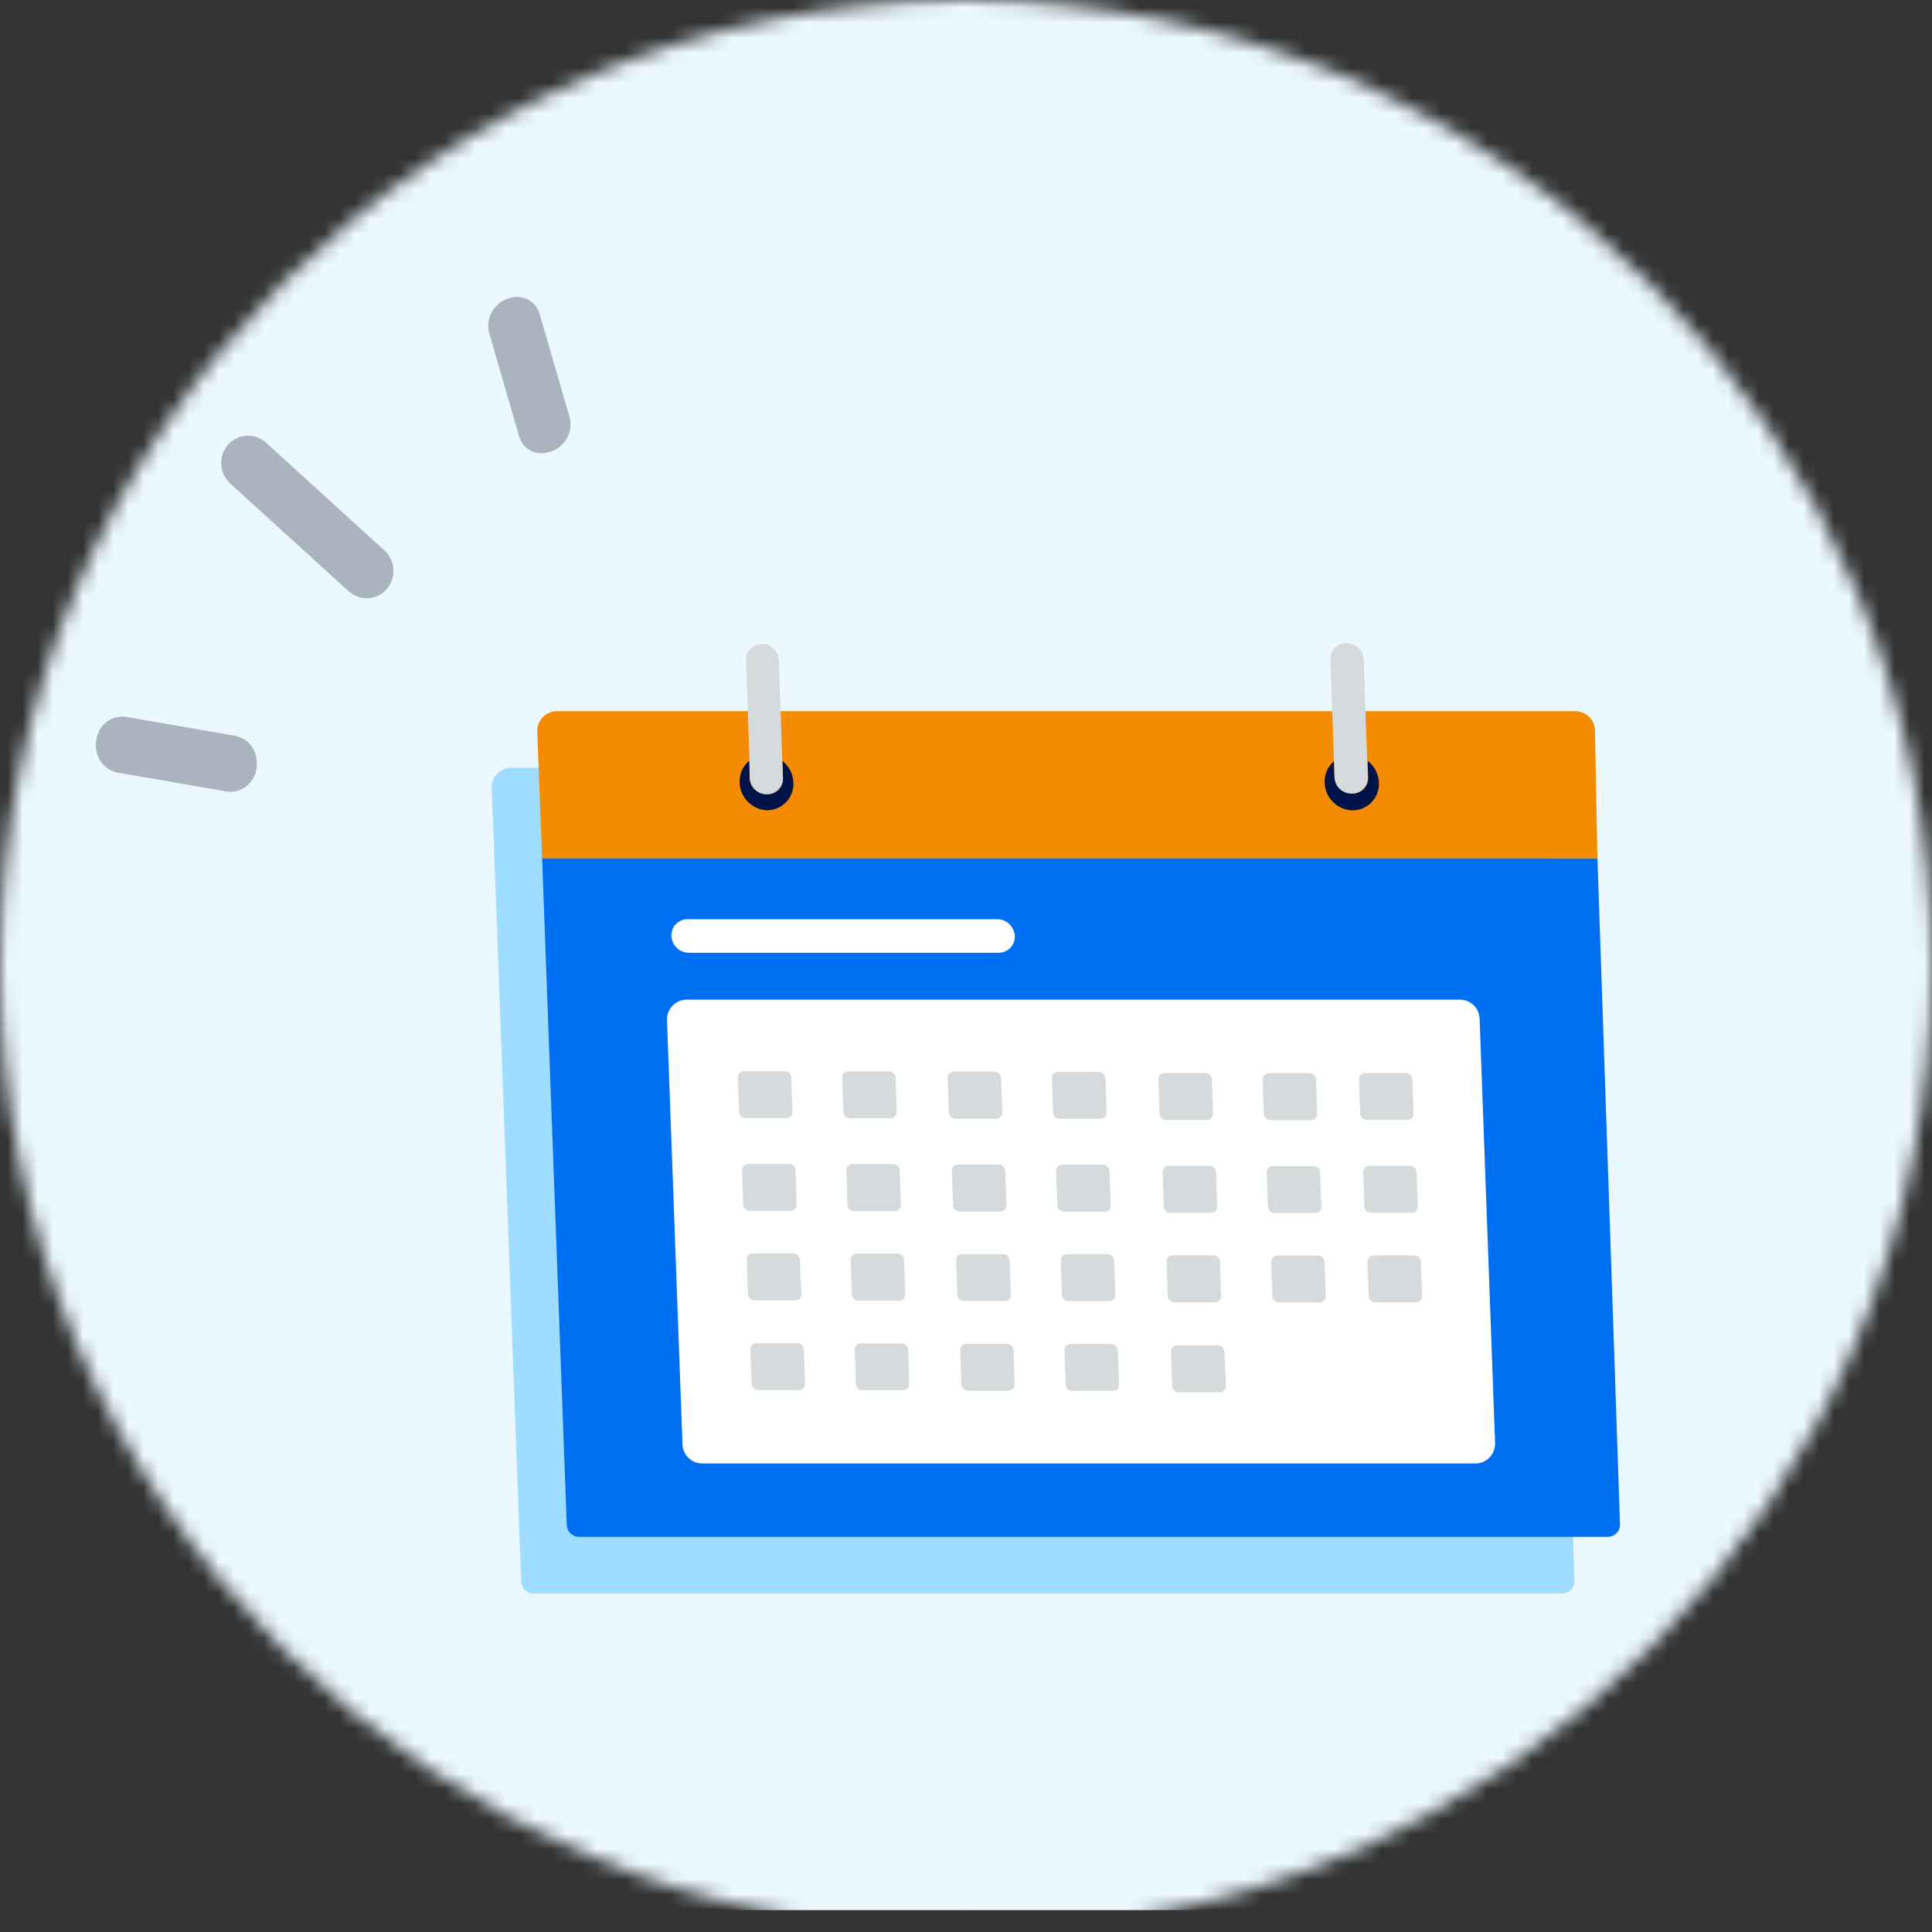 <svg width="128" height="128" viewBox="0 0 128 128" fill="none" xmlns="http://www.w3.org/2000/svg">
<rect x="0" y="0" width="128" height="128" fill="#333333" stroke="none"/>
<mask id="mask0_2672_44784" style="mask-type:alpha" maskUnits="userSpaceOnUse" x="0" y="0" width="128" height="128">
<circle cx="64" cy="64" r="64" fill="#EBF8FF"/>
</mask>
<g mask="url(#mask0_2672_44784)">
<path d="M161.455 -4.59H-29.414C-30.658 -4.591 -31.89 -4.347 -33.04 -3.872C-34.19 -3.396 -35.235 -2.699 -36.115 -1.82C-36.995 -0.94 -37.693 0.104 -38.17 1.253C-38.646 2.402 -38.891 3.634 -38.891 4.878V117.072C-38.891 119.586 -37.893 121.996 -36.115 123.774C-34.338 125.551 -31.928 126.549 -29.414 126.549H161.455C163.968 126.549 166.378 125.551 168.156 123.774C169.933 121.996 170.932 119.586 170.932 117.072V4.878C170.932 3.634 170.686 2.402 170.21 1.253C169.734 0.104 169.035 -0.94 168.155 -1.82C167.275 -2.699 166.23 -3.396 165.081 -3.872C163.931 -4.347 162.699 -4.591 161.455 -4.59Z" fill="#EBF8FF"/>
<path d="M6.799 48.079C6.993 47.847 7.246 47.672 7.531 47.571C7.816 47.471 8.123 47.449 8.42 47.508L15.512 48.735C16.685 48.937 17.148 50.015 16.989 50.935C16.938 51.313 16.765 51.665 16.497 51.937C16.229 52.209 15.879 52.386 15.501 52.443C15.318 52.465 15.132 52.459 14.951 52.425L7.859 51.198C7.547 51.151 7.253 51.02 7.009 50.819C6.766 50.619 6.58 50.356 6.474 50.059C6.355 49.728 6.322 49.373 6.379 49.027C6.436 48.68 6.581 48.354 6.799 48.079Z" fill="#A9B4BE"/>
<path d="M33.754 19.754C33.959 19.684 34.176 19.658 34.392 19.677C34.607 19.696 34.817 19.759 35.006 19.864C35.196 19.968 35.362 20.111 35.493 20.283C35.624 20.455 35.719 20.652 35.769 20.863L37.724 27.595C37.793 27.837 37.813 28.091 37.784 28.341C37.754 28.592 37.675 28.834 37.55 29.053C37.426 29.272 37.26 29.465 37.06 29.619C36.861 29.773 36.633 29.886 36.389 29.951C36.289 29.981 36.188 30.002 36.084 30.015C35.704 30.069 35.317 29.977 35.001 29.76C34.684 29.542 34.46 29.214 34.374 28.84L32.422 22.11C32.352 21.868 32.331 21.614 32.361 21.364C32.39 21.114 32.469 20.872 32.593 20.652C32.717 20.433 32.884 20.241 33.083 20.086C33.282 19.932 33.51 19.819 33.754 19.754Z" fill="#A9B4BE"/>
<path d="M16.329 28.87C16.565 28.855 16.801 28.888 17.024 28.967C17.247 29.047 17.451 29.17 17.625 29.331L25.472 36.471C25.822 36.793 26.034 37.238 26.063 37.713C26.093 38.188 25.938 38.656 25.63 39.019C25.344 39.355 24.942 39.57 24.503 39.623C24.251 39.653 23.995 39.629 23.753 39.551C23.51 39.473 23.288 39.344 23.1 39.172L15.253 32.033C14.901 31.709 14.688 31.262 14.658 30.784C14.629 30.306 14.786 29.836 15.097 29.472C15.251 29.294 15.44 29.149 15.651 29.046C15.863 28.942 16.093 28.883 16.329 28.87Z" fill="#A9B4BE"/>
</g>
<path fill-rule="evenodd" clip-rule="evenodd" d="M33.884 50.865C33.14 50.865 32.545 51.483 32.574 52.226L32.895 60.608H32.895L32.895 60.608L34.529 104.782C34.535 104.994 34.624 105.194 34.775 105.341C34.927 105.487 35.13 105.568 35.341 105.567H103.497C103.606 105.567 103.714 105.545 103.814 105.502C103.915 105.459 104.005 105.397 104.081 105.318C104.157 105.24 104.216 105.146 104.255 105.044C104.294 104.942 104.312 104.833 104.308 104.724L102.813 60.608L102.651 52.151C102.637 51.437 102.054 50.865 101.34 50.865H33.884Z" fill="#9EDDFF"/>
<path d="M35.916 56.861H105.834L107.329 100.976C107.333 101.086 107.315 101.195 107.276 101.297C107.237 101.399 107.178 101.492 107.102 101.571C107.026 101.649 106.935 101.712 106.835 101.755C106.734 101.797 106.626 101.819 106.517 101.819H38.361C38.151 101.821 37.948 101.74 37.796 101.593C37.644 101.446 37.556 101.246 37.55 101.035L35.916 56.861Z" fill="#0070F2"/>
<path d="M44.191 67.589C44.164 66.847 44.759 66.23 45.502 66.23H96.718C97.423 66.23 98.003 66.788 98.028 67.493L99.054 95.601C99.081 96.344 98.487 96.96 97.744 96.96H46.528C45.822 96.96 45.243 96.402 45.217 95.697L44.191 67.589Z" fill="white"/>
<path d="M45.643 63.124H66.162C66.306 63.125 66.449 63.097 66.582 63.041C66.715 62.984 66.835 62.902 66.935 62.798C67.034 62.694 67.112 62.571 67.163 62.435C67.214 62.3 67.237 62.156 67.231 62.012C67.216 61.712 67.086 61.429 66.869 61.222C66.651 61.015 66.363 60.9 66.063 60.9H45.55C45.406 60.899 45.263 60.927 45.13 60.983C44.997 61.04 44.877 61.122 44.777 61.226C44.677 61.33 44.599 61.453 44.549 61.589C44.498 61.724 44.475 61.868 44.481 62.012C44.496 62.311 44.625 62.593 44.841 62.8C45.057 63.007 45.344 63.123 45.643 63.124Z" fill="white"/>
<path d="M49.292 70.967C49.238 70.966 49.184 70.977 49.135 70.998C49.084 71.018 49.039 71.049 49.002 71.088C48.964 71.127 48.934 71.173 48.915 71.224C48.896 71.275 48.887 71.329 48.889 71.383L48.965 73.654C48.97 73.766 49.017 73.873 49.098 73.951C49.178 74.029 49.285 74.074 49.398 74.075H52.101C52.156 74.076 52.21 74.066 52.261 74.045C52.311 74.024 52.356 73.992 52.394 73.953C52.432 73.913 52.461 73.866 52.48 73.815C52.499 73.763 52.507 73.709 52.504 73.654L52.428 71.383C52.422 71.272 52.374 71.167 52.294 71.09C52.214 71.012 52.107 70.969 51.996 70.967H49.292Z" fill="#D5DADD"/>
<path d="M56.2 70.979C56.146 70.978 56.092 70.989 56.042 71.009C55.991 71.03 55.946 71.061 55.907 71.099C55.869 71.138 55.839 71.184 55.819 71.235C55.8 71.286 55.79 71.34 55.792 71.395L55.873 73.666C55.878 73.778 55.925 73.884 56.006 73.963C56.086 74.041 56.193 74.086 56.306 74.087H59.009C59.063 74.087 59.117 74.076 59.167 74.055C59.218 74.033 59.263 74.002 59.3 73.963C59.338 73.923 59.367 73.877 59.386 73.826C59.406 73.775 59.414 73.72 59.412 73.666L59.336 71.395C59.329 71.283 59.279 71.178 59.198 71.101C59.117 71.024 59.01 70.98 58.898 70.979H56.2Z" fill="#D5DADD"/>
<path d="M63.19 71.002C63.136 71.002 63.082 71.013 63.032 71.035C62.981 71.056 62.936 71.088 62.899 71.127C62.861 71.166 62.832 71.213 62.812 71.264C62.793 71.315 62.785 71.369 62.787 71.424L62.863 73.695C62.869 73.807 62.916 73.912 62.997 73.99C63.077 74.069 63.183 74.114 63.295 74.116H65.999C66.053 74.116 66.107 74.105 66.158 74.084C66.208 74.063 66.254 74.031 66.292 73.992C66.33 73.953 66.36 73.906 66.38 73.855C66.4 73.804 66.409 73.75 66.407 73.695L66.326 71.424C66.321 71.311 66.274 71.205 66.193 71.127C66.113 71.048 66.006 71.004 65.894 71.002H63.19Z" fill="#D5DADD"/>
<path d="M70.098 71.014C70.043 71.014 69.989 71.025 69.939 71.046C69.888 71.068 69.843 71.099 69.805 71.138C69.766 71.178 69.737 71.224 69.717 71.275C69.697 71.326 69.688 71.381 69.689 71.436L69.771 73.707C69.775 73.819 69.823 73.925 69.903 74.004C69.983 74.082 70.091 74.127 70.203 74.128H72.906C72.961 74.128 73.015 74.117 73.065 74.096C73.115 74.074 73.16 74.043 73.198 74.004C73.236 73.964 73.265 73.918 73.284 73.867C73.303 73.816 73.312 73.761 73.309 73.707L73.234 71.436C73.228 71.324 73.18 71.218 73.1 71.14C73.02 71.062 72.913 71.017 72.802 71.014H70.098Z" fill="#D5DADD"/>
<path d="M77.151 71.09C77.097 71.09 77.043 71.101 76.993 71.123C76.943 71.144 76.898 71.175 76.86 71.215C76.822 71.254 76.793 71.301 76.774 71.352C76.755 71.403 76.746 71.457 76.748 71.512L76.824 73.783C76.832 73.895 76.881 74 76.962 74.077C77.043 74.154 77.15 74.197 77.262 74.198H79.966C80.02 74.198 80.073 74.188 80.123 74.166C80.172 74.145 80.217 74.115 80.255 74.076C80.293 74.037 80.322 73.991 80.341 73.941C80.361 73.891 80.37 73.837 80.369 73.783L80.287 71.512C80.282 71.399 80.235 71.293 80.155 71.215C80.074 71.136 79.967 71.092 79.855 71.09H77.151Z" fill="#D5DADD"/>
<path d="M86.868 74.21C86.922 74.21 86.976 74.2 87.026 74.18C87.076 74.159 87.121 74.128 87.159 74.089C87.197 74.05 87.226 74.004 87.245 73.953C87.265 73.903 87.273 73.848 87.271 73.794L87.195 71.523C87.191 71.411 87.143 71.304 87.063 71.226C86.983 71.147 86.875 71.103 86.763 71.102H84.059C84.005 71.101 83.951 71.111 83.9 71.132C83.85 71.153 83.804 71.185 83.766 71.224C83.728 71.264 83.699 71.311 83.68 71.362C83.661 71.414 83.653 71.468 83.656 71.523L83.732 73.794C83.738 73.905 83.786 74.01 83.867 74.088C83.947 74.165 84.053 74.208 84.165 74.21H86.868Z" fill="#D5DADD"/>
<path d="M93.577 71.511C93.573 71.399 93.525 71.293 93.445 71.214C93.365 71.136 93.257 71.091 93.145 71.09H90.442C90.387 71.089 90.333 71.099 90.282 71.121C90.232 71.142 90.186 71.173 90.148 71.213C90.111 71.252 90.081 71.299 90.062 71.35C90.044 71.402 90.036 71.457 90.039 71.511L90.115 73.782C90.121 73.894 90.168 74 90.248 74.078C90.328 74.156 90.435 74.201 90.547 74.204H93.25C93.305 74.204 93.359 74.193 93.409 74.171C93.459 74.15 93.504 74.119 93.542 74.079C93.579 74.04 93.609 73.993 93.628 73.942C93.647 73.891 93.656 73.837 93.653 73.782L93.577 71.511Z" fill="#D5DADD"/>
<path d="M52.381 80.227C52.435 80.226 52.489 80.214 52.538 80.193C52.588 80.171 52.633 80.14 52.671 80.1C52.708 80.061 52.737 80.015 52.757 79.964C52.776 79.914 52.786 79.859 52.784 79.805L52.702 77.534C52.698 77.422 52.651 77.316 52.57 77.237C52.49 77.159 52.382 77.114 52.27 77.113H49.567C49.512 77.114 49.459 77.125 49.409 77.147C49.36 77.168 49.315 77.2 49.277 77.239C49.24 77.278 49.21 77.325 49.191 77.375C49.171 77.426 49.162 77.48 49.164 77.534L49.24 79.805C49.246 79.918 49.294 80.025 49.375 80.103C49.457 80.181 49.565 80.225 49.678 80.227H52.381Z" fill="#D5DADD"/>
<path d="M59.283 80.239C59.338 80.239 59.392 80.228 59.442 80.207C59.492 80.185 59.537 80.154 59.575 80.115C59.612 80.075 59.642 80.028 59.661 79.977C59.68 79.926 59.689 79.872 59.686 79.817L59.61 77.546C59.606 77.434 59.559 77.328 59.478 77.249C59.398 77.171 59.29 77.126 59.178 77.125H56.475C56.42 77.125 56.366 77.136 56.316 77.157C56.266 77.179 56.221 77.21 56.183 77.249C56.146 77.289 56.116 77.335 56.097 77.386C56.078 77.438 56.069 77.492 56.072 77.546L56.148 79.817C56.153 79.929 56.201 80.035 56.281 80.113C56.361 80.191 56.468 80.236 56.58 80.239H59.283Z" fill="#D5DADD"/>
<path d="M66.279 80.268C66.333 80.267 66.387 80.256 66.436 80.234C66.486 80.213 66.531 80.181 66.568 80.142C66.606 80.103 66.635 80.056 66.655 80.006C66.674 79.955 66.683 79.901 66.682 79.847L66.6 77.576C66.596 77.463 66.548 77.357 66.468 77.279C66.387 77.2 66.28 77.156 66.168 77.154H63.464C63.41 77.154 63.356 77.165 63.306 77.187C63.256 77.208 63.211 77.239 63.173 77.279C63.135 77.318 63.106 77.365 63.087 77.416C63.068 77.467 63.059 77.521 63.061 77.576L63.143 79.847C63.148 79.959 63.195 80.065 63.275 80.144C63.356 80.222 63.463 80.267 63.575 80.268H66.279Z" fill="#D5DADD"/>
<path d="M73.181 80.279C73.236 80.279 73.29 80.269 73.34 80.247C73.391 80.226 73.436 80.195 73.474 80.155C73.512 80.116 73.542 80.07 73.562 80.018C73.582 79.967 73.591 79.913 73.59 79.858L73.508 77.587C73.504 77.475 73.456 77.368 73.376 77.29C73.295 77.212 73.188 77.167 73.076 77.166H70.372C70.318 77.165 70.263 77.175 70.213 77.196C70.162 77.217 70.117 77.249 70.079 77.288C70.041 77.328 70.012 77.375 69.993 77.426C69.974 77.478 69.966 77.532 69.969 77.587L70.045 79.858C70.051 79.97 70.099 80.076 70.179 80.154C70.259 80.232 70.366 80.277 70.478 80.279H73.181Z" fill="#D5DADD"/>
<path d="M80.24 80.35C80.294 80.35 80.348 80.339 80.397 80.318C80.447 80.297 80.492 80.266 80.529 80.227C80.567 80.189 80.596 80.143 80.616 80.092C80.635 80.042 80.645 79.988 80.643 79.934L80.561 77.663C80.558 77.55 80.511 77.443 80.431 77.364C80.35 77.286 80.242 77.242 80.129 77.242H77.426C77.371 77.242 77.317 77.253 77.267 77.274C77.217 77.295 77.172 77.327 77.135 77.366C77.097 77.406 77.067 77.452 77.048 77.503C77.029 77.554 77.02 77.609 77.023 77.663L77.105 79.934C77.109 80.046 77.157 80.152 77.237 80.229C77.318 80.307 77.425 80.35 77.537 80.35H80.24Z" fill="#D5DADD"/>
<path d="M84.328 77.253C84.274 77.253 84.22 77.264 84.17 77.286C84.12 77.307 84.075 77.338 84.037 77.378C83.999 77.417 83.97 77.464 83.951 77.515C83.931 77.566 83.923 77.62 83.925 77.675L84.001 79.946C84.008 80.058 84.058 80.163 84.139 80.24C84.22 80.317 84.327 80.36 84.439 80.362H87.137C87.191 80.362 87.245 80.352 87.296 80.331C87.346 80.311 87.391 80.28 87.43 80.241C87.468 80.202 87.498 80.156 87.518 80.105C87.538 80.055 87.547 80 87.546 79.946L87.464 77.675C87.459 77.562 87.412 77.456 87.332 77.378C87.251 77.299 87.144 77.255 87.032 77.253H84.328Z" fill="#D5DADD"/>
<path d="M93.852 77.663C93.847 77.551 93.8 77.444 93.72 77.366C93.639 77.288 93.532 77.243 93.42 77.242H90.716C90.662 77.242 90.608 77.253 90.558 77.274C90.508 77.295 90.463 77.327 90.425 77.366C90.387 77.406 90.358 77.452 90.339 77.503C90.32 77.554 90.311 77.609 90.313 77.663L90.389 79.934C90.397 80.046 90.446 80.151 90.527 80.228C90.608 80.305 90.715 80.349 90.827 80.35H93.531C93.585 80.35 93.638 80.339 93.688 80.318C93.737 80.297 93.782 80.266 93.82 80.227C93.858 80.189 93.887 80.143 93.906 80.092C93.926 80.042 93.935 79.988 93.934 79.934L93.852 77.663Z" fill="#D5DADD"/>
<path d="M52.989 83.464C52.984 83.352 52.937 83.245 52.857 83.167C52.776 83.088 52.669 83.044 52.557 83.043H49.876C49.822 83.042 49.768 83.053 49.718 83.075C49.668 83.096 49.623 83.127 49.585 83.167C49.547 83.206 49.518 83.253 49.499 83.304C49.48 83.355 49.471 83.409 49.474 83.464L49.549 85.735C49.555 85.848 49.604 85.954 49.685 86.032C49.767 86.111 49.875 86.155 49.987 86.156H52.691C52.745 86.156 52.799 86.144 52.848 86.122C52.898 86.101 52.943 86.069 52.98 86.03C53.018 85.991 53.047 85.945 53.067 85.894C53.086 85.843 53.095 85.789 53.094 85.735L52.989 83.464Z" fill="#D5DADD"/>
<path d="M59.896 83.476C59.891 83.364 59.843 83.258 59.763 83.18C59.683 83.102 59.576 83.057 59.464 83.054H56.761C56.706 83.054 56.652 83.065 56.602 83.087C56.552 83.108 56.507 83.139 56.469 83.179C56.432 83.218 56.403 83.265 56.383 83.316C56.364 83.367 56.355 83.421 56.358 83.476L56.434 85.747C56.44 85.859 56.487 85.964 56.567 86.042C56.648 86.12 56.754 86.165 56.866 86.168H59.569C59.624 86.168 59.678 86.157 59.728 86.136C59.778 86.114 59.823 86.083 59.861 86.044C59.898 86.004 59.928 85.958 59.947 85.907C59.966 85.856 59.975 85.801 59.972 85.747L59.896 83.476Z" fill="#D5DADD"/>
<path d="M66.886 83.505C66.882 83.393 66.834 83.286 66.754 83.208C66.674 83.129 66.566 83.085 66.454 83.084H63.751C63.696 83.083 63.642 83.094 63.592 83.116C63.542 83.137 63.497 83.168 63.459 83.208C63.422 83.247 63.392 83.294 63.373 83.345C63.354 83.396 63.345 83.45 63.347 83.505L63.429 85.776C63.434 85.888 63.481 85.993 63.562 86.071C63.642 86.148 63.75 86.192 63.861 86.192H66.565C66.619 86.192 66.672 86.181 66.722 86.16C66.772 86.139 66.817 86.108 66.854 86.069C66.892 86.03 66.921 85.984 66.941 85.934C66.96 85.884 66.969 85.83 66.968 85.776L66.886 83.505Z" fill="#D5DADD"/>
<path d="M73.817 83.517C73.813 83.404 73.765 83.298 73.685 83.22C73.605 83.141 73.497 83.097 73.385 83.095H70.681C70.627 83.094 70.573 83.105 70.522 83.126C70.472 83.147 70.426 83.178 70.388 83.218C70.35 83.257 70.321 83.304 70.302 83.356C70.283 83.407 70.275 83.462 70.278 83.517L70.354 85.788C70.36 85.899 70.408 86.004 70.489 86.081C70.569 86.158 70.675 86.202 70.787 86.203H73.49C73.544 86.204 73.598 86.194 73.648 86.173C73.698 86.152 73.743 86.122 73.781 86.083C73.819 86.044 73.848 85.998 73.868 85.947C73.887 85.896 73.895 85.842 73.893 85.788L73.817 83.517Z" fill="#D5DADD"/>
<path d="M80.824 83.587C80.82 83.475 80.772 83.369 80.692 83.291C80.611 83.214 80.504 83.171 80.392 83.171H77.689C77.635 83.171 77.582 83.182 77.532 83.203C77.482 83.224 77.437 83.255 77.4 83.293C77.362 83.332 77.333 83.378 77.313 83.428C77.294 83.479 77.284 83.532 77.286 83.587L77.368 85.863C77.372 85.975 77.42 86.081 77.5 86.158C77.581 86.236 77.688 86.279 77.8 86.279H80.503C80.557 86.279 80.611 86.268 80.66 86.247C80.71 86.226 80.755 86.195 80.792 86.156C80.83 86.118 80.859 86.072 80.879 86.022C80.898 85.971 80.908 85.917 80.906 85.863L80.824 83.587Z" fill="#D5DADD"/>
<path d="M87.429 86.291C87.483 86.291 87.537 86.281 87.588 86.261C87.638 86.24 87.683 86.209 87.722 86.17C87.76 86.132 87.79 86.085 87.81 86.035C87.83 85.984 87.839 85.93 87.838 85.875L87.756 83.598C87.75 83.487 87.702 83.382 87.622 83.305C87.541 83.228 87.435 83.184 87.324 83.183H84.62C84.566 83.182 84.512 83.192 84.462 83.213C84.412 83.234 84.367 83.264 84.329 83.303C84.291 83.342 84.262 83.388 84.243 83.439C84.224 83.49 84.215 83.544 84.217 83.598L84.293 85.875C84.299 85.987 84.347 86.091 84.427 86.168C84.507 86.246 84.614 86.289 84.725 86.291H87.429Z" fill="#D5DADD"/>
<path d="M91.002 83.171C90.948 83.171 90.894 83.182 90.844 83.203C90.794 83.225 90.749 83.256 90.711 83.295C90.674 83.335 90.644 83.381 90.625 83.432C90.606 83.483 90.597 83.538 90.6 83.592L90.675 85.863C90.683 85.975 90.732 86.08 90.813 86.157C90.894 86.234 91.002 86.278 91.113 86.279H93.817C93.871 86.279 93.924 86.268 93.974 86.247C94.024 86.226 94.069 86.195 94.106 86.156C94.144 86.118 94.173 86.072 94.193 86.022C94.212 85.971 94.221 85.917 94.22 85.863L94.138 83.592C94.134 83.48 94.086 83.374 94.006 83.295C93.925 83.217 93.818 83.172 93.706 83.171H91.002Z" fill="#D5DADD"/>
<path d="M53.257 89.411C53.253 89.298 53.205 89.192 53.125 89.114C53.045 89.035 52.937 88.991 52.825 88.989H50.122C50.067 88.989 50.013 89 49.963 89.022C49.913 89.043 49.868 89.074 49.83 89.114C49.793 89.153 49.763 89.2 49.744 89.251C49.725 89.302 49.716 89.356 49.719 89.411L49.795 91.682C49.802 91.794 49.851 91.898 49.932 91.975C50.014 92.053 50.121 92.096 50.233 92.097H52.936C52.99 92.097 53.043 92.087 53.093 92.066C53.143 92.044 53.188 92.014 53.225 91.975C53.263 91.936 53.292 91.89 53.312 91.84C53.331 91.79 53.341 91.736 53.339 91.682L53.257 89.411Z" fill="#D5DADD"/>
<path d="M60.165 89.422C60.161 89.31 60.113 89.204 60.033 89.125C59.953 89.047 59.845 89.002 59.733 89.001H57.029C56.975 89 56.921 89.011 56.87 89.032C56.82 89.053 56.774 89.084 56.736 89.124C56.699 89.163 56.669 89.21 56.65 89.262C56.632 89.313 56.623 89.368 56.627 89.422L56.703 91.694C56.708 91.805 56.756 91.91 56.837 91.987C56.917 92.064 57.023 92.108 57.135 92.109H59.838C59.892 92.11 59.946 92.1 59.996 92.079C60.046 92.058 60.092 92.027 60.129 91.989C60.167 91.95 60.196 91.903 60.216 91.853C60.235 91.802 60.243 91.748 60.241 91.694L60.165 89.422Z" fill="#D5DADD"/>
<path d="M67.155 89.452C67.15 89.339 67.103 89.233 67.022 89.155C66.942 89.076 66.835 89.032 66.723 89.03H64.019C63.965 89.03 63.911 89.041 63.861 89.063C63.811 89.084 63.765 89.115 63.728 89.155C63.69 89.194 63.661 89.241 63.642 89.292C63.622 89.343 63.614 89.397 63.616 89.452L63.692 91.723C63.699 91.835 63.748 91.939 63.83 92.017C63.911 92.094 64.018 92.137 64.13 92.138H66.81C66.864 92.138 66.918 92.127 66.967 92.106C67.017 92.085 67.062 92.055 67.099 92.016C67.137 91.977 67.166 91.931 67.186 91.881C67.205 91.831 67.215 91.777 67.213 91.723L67.155 89.452Z" fill="#D5DADD"/>
<path d="M74.063 89.463C74.058 89.351 74.011 89.245 73.93 89.166C73.85 89.088 73.743 89.043 73.631 89.042H70.927C70.872 89.041 70.818 89.052 70.768 89.073C70.717 89.094 70.672 89.125 70.634 89.165C70.596 89.204 70.567 89.251 70.548 89.303C70.529 89.354 70.521 89.409 70.524 89.463L70.6 91.734C70.606 91.846 70.654 91.951 70.734 92.028C70.814 92.105 70.921 92.149 71.032 92.15H73.736C73.79 92.151 73.844 92.141 73.894 92.12C73.944 92.099 73.989 92.068 74.027 92.029C74.064 91.991 74.094 91.944 74.113 91.894C74.132 91.843 74.141 91.789 74.139 91.734L74.063 89.463Z" fill="#D5DADD"/>
<path d="M81.117 89.546C81.112 89.434 81.064 89.328 80.984 89.251C80.903 89.173 80.796 89.13 80.684 89.13H77.981C77.927 89.13 77.874 89.141 77.824 89.162C77.774 89.183 77.729 89.213 77.692 89.252C77.654 89.291 77.625 89.337 77.605 89.387C77.586 89.438 77.576 89.491 77.578 89.546L77.66 91.817C77.663 91.929 77.71 92.037 77.79 92.115C77.871 92.194 77.979 92.238 78.092 92.238H80.825C80.879 92.238 80.933 92.227 80.983 92.206C81.033 92.184 81.078 92.153 81.116 92.114C81.153 92.074 81.183 92.028 81.202 91.977C81.221 91.925 81.23 91.871 81.227 91.817L81.117 89.546Z" fill="#D5DADD"/>
<path d="M35.594 48.479C35.566 47.735 36.161 47.117 36.905 47.117H104.36C105.075 47.117 105.658 47.689 105.672 48.403L105.834 56.861H35.916L35.594 48.479Z" fill="#F58B00"/>
<path d="M50.84 52.617H50.776C50.489 52.616 50.215 52.504 50.009 52.304C49.803 52.105 49.683 51.833 49.672 51.546L49.631 50.411C49.422 50.584 49.257 50.804 49.147 51.053C49.038 51.302 48.988 51.573 49.001 51.845C49.015 52.329 49.215 52.79 49.558 53.132C49.901 53.474 50.362 53.671 50.846 53.683C51.08 53.679 51.312 53.628 51.526 53.533C51.741 53.438 51.934 53.301 52.095 53.129C52.256 52.958 52.38 52.756 52.462 52.535C52.543 52.314 52.579 52.08 52.568 51.845C52.557 51.566 52.486 51.294 52.358 51.046C52.231 50.798 52.052 50.582 51.833 50.411L51.873 51.546C51.879 51.685 51.856 51.824 51.807 51.954C51.757 52.084 51.682 52.203 51.585 52.303C51.489 52.404 51.373 52.483 51.245 52.537C51.117 52.591 50.979 52.618 50.84 52.617Z" fill="#00144A"/>
<path d="M89.583 52.565H89.519C89.235 52.56 88.962 52.448 88.757 52.25C88.552 52.053 88.43 51.784 88.415 51.499L88.38 50.434C88.176 50.607 88.014 50.825 87.907 51.07C87.8 51.316 87.75 51.583 87.761 51.85C87.775 52.336 87.974 52.797 88.317 53.139C88.661 53.481 89.123 53.678 89.607 53.688C89.844 53.689 90.078 53.641 90.296 53.547C90.514 53.454 90.711 53.317 90.875 53.145C91.039 52.974 91.166 52.77 91.249 52.548C91.332 52.325 91.37 52.088 91.358 51.85C91.346 51.569 91.273 51.295 91.144 51.045C91.015 50.795 90.833 50.577 90.611 50.405L90.646 51.499C90.652 51.641 90.628 51.782 90.577 51.914C90.525 52.046 90.447 52.165 90.347 52.265C90.248 52.365 90.128 52.444 89.997 52.495C89.865 52.547 89.724 52.57 89.583 52.565Z" fill="#00144A"/>
<path d="M49.672 51.546C49.682 51.833 49.803 52.105 50.009 52.304C50.215 52.504 50.489 52.616 50.776 52.617H50.84C50.979 52.618 51.116 52.591 51.245 52.537C51.373 52.483 51.489 52.404 51.585 52.303C51.682 52.203 51.757 52.085 51.807 51.955C51.856 51.824 51.879 51.685 51.873 51.546L51.832 50.411L51.716 47.098L51.599 43.738C51.588 43.451 51.468 43.18 51.262 42.98C51.056 42.781 50.782 42.668 50.495 42.667H50.46C50.321 42.666 50.184 42.694 50.055 42.747C49.927 42.801 49.811 42.881 49.715 42.981C49.618 43.081 49.543 43.2 49.493 43.33C49.444 43.46 49.421 43.599 49.427 43.738L49.543 47.098L49.66 50.411L49.672 51.546Z" fill="#D5DADD"/>
<path d="M88.416 51.499C88.428 51.787 88.549 52.059 88.756 52.26C88.962 52.46 89.238 52.574 89.525 52.576H89.589C89.729 52.577 89.867 52.55 89.995 52.495C90.123 52.441 90.239 52.361 90.335 52.26C90.431 52.159 90.506 52.04 90.554 51.909C90.603 51.778 90.624 51.639 90.617 51.499L90.582 50.405L90.465 47.109L90.349 43.691C90.337 43.404 90.215 43.132 90.008 42.933C89.801 42.733 89.526 42.621 89.239 42.62H89.175C89.036 42.619 88.899 42.647 88.771 42.701C88.643 42.755 88.528 42.834 88.431 42.934C88.335 43.035 88.26 43.153 88.212 43.283C88.163 43.414 88.141 43.552 88.147 43.691L88.264 47.109L88.381 50.434L88.416 51.499Z" fill="#D5DADD"/>
</svg>
